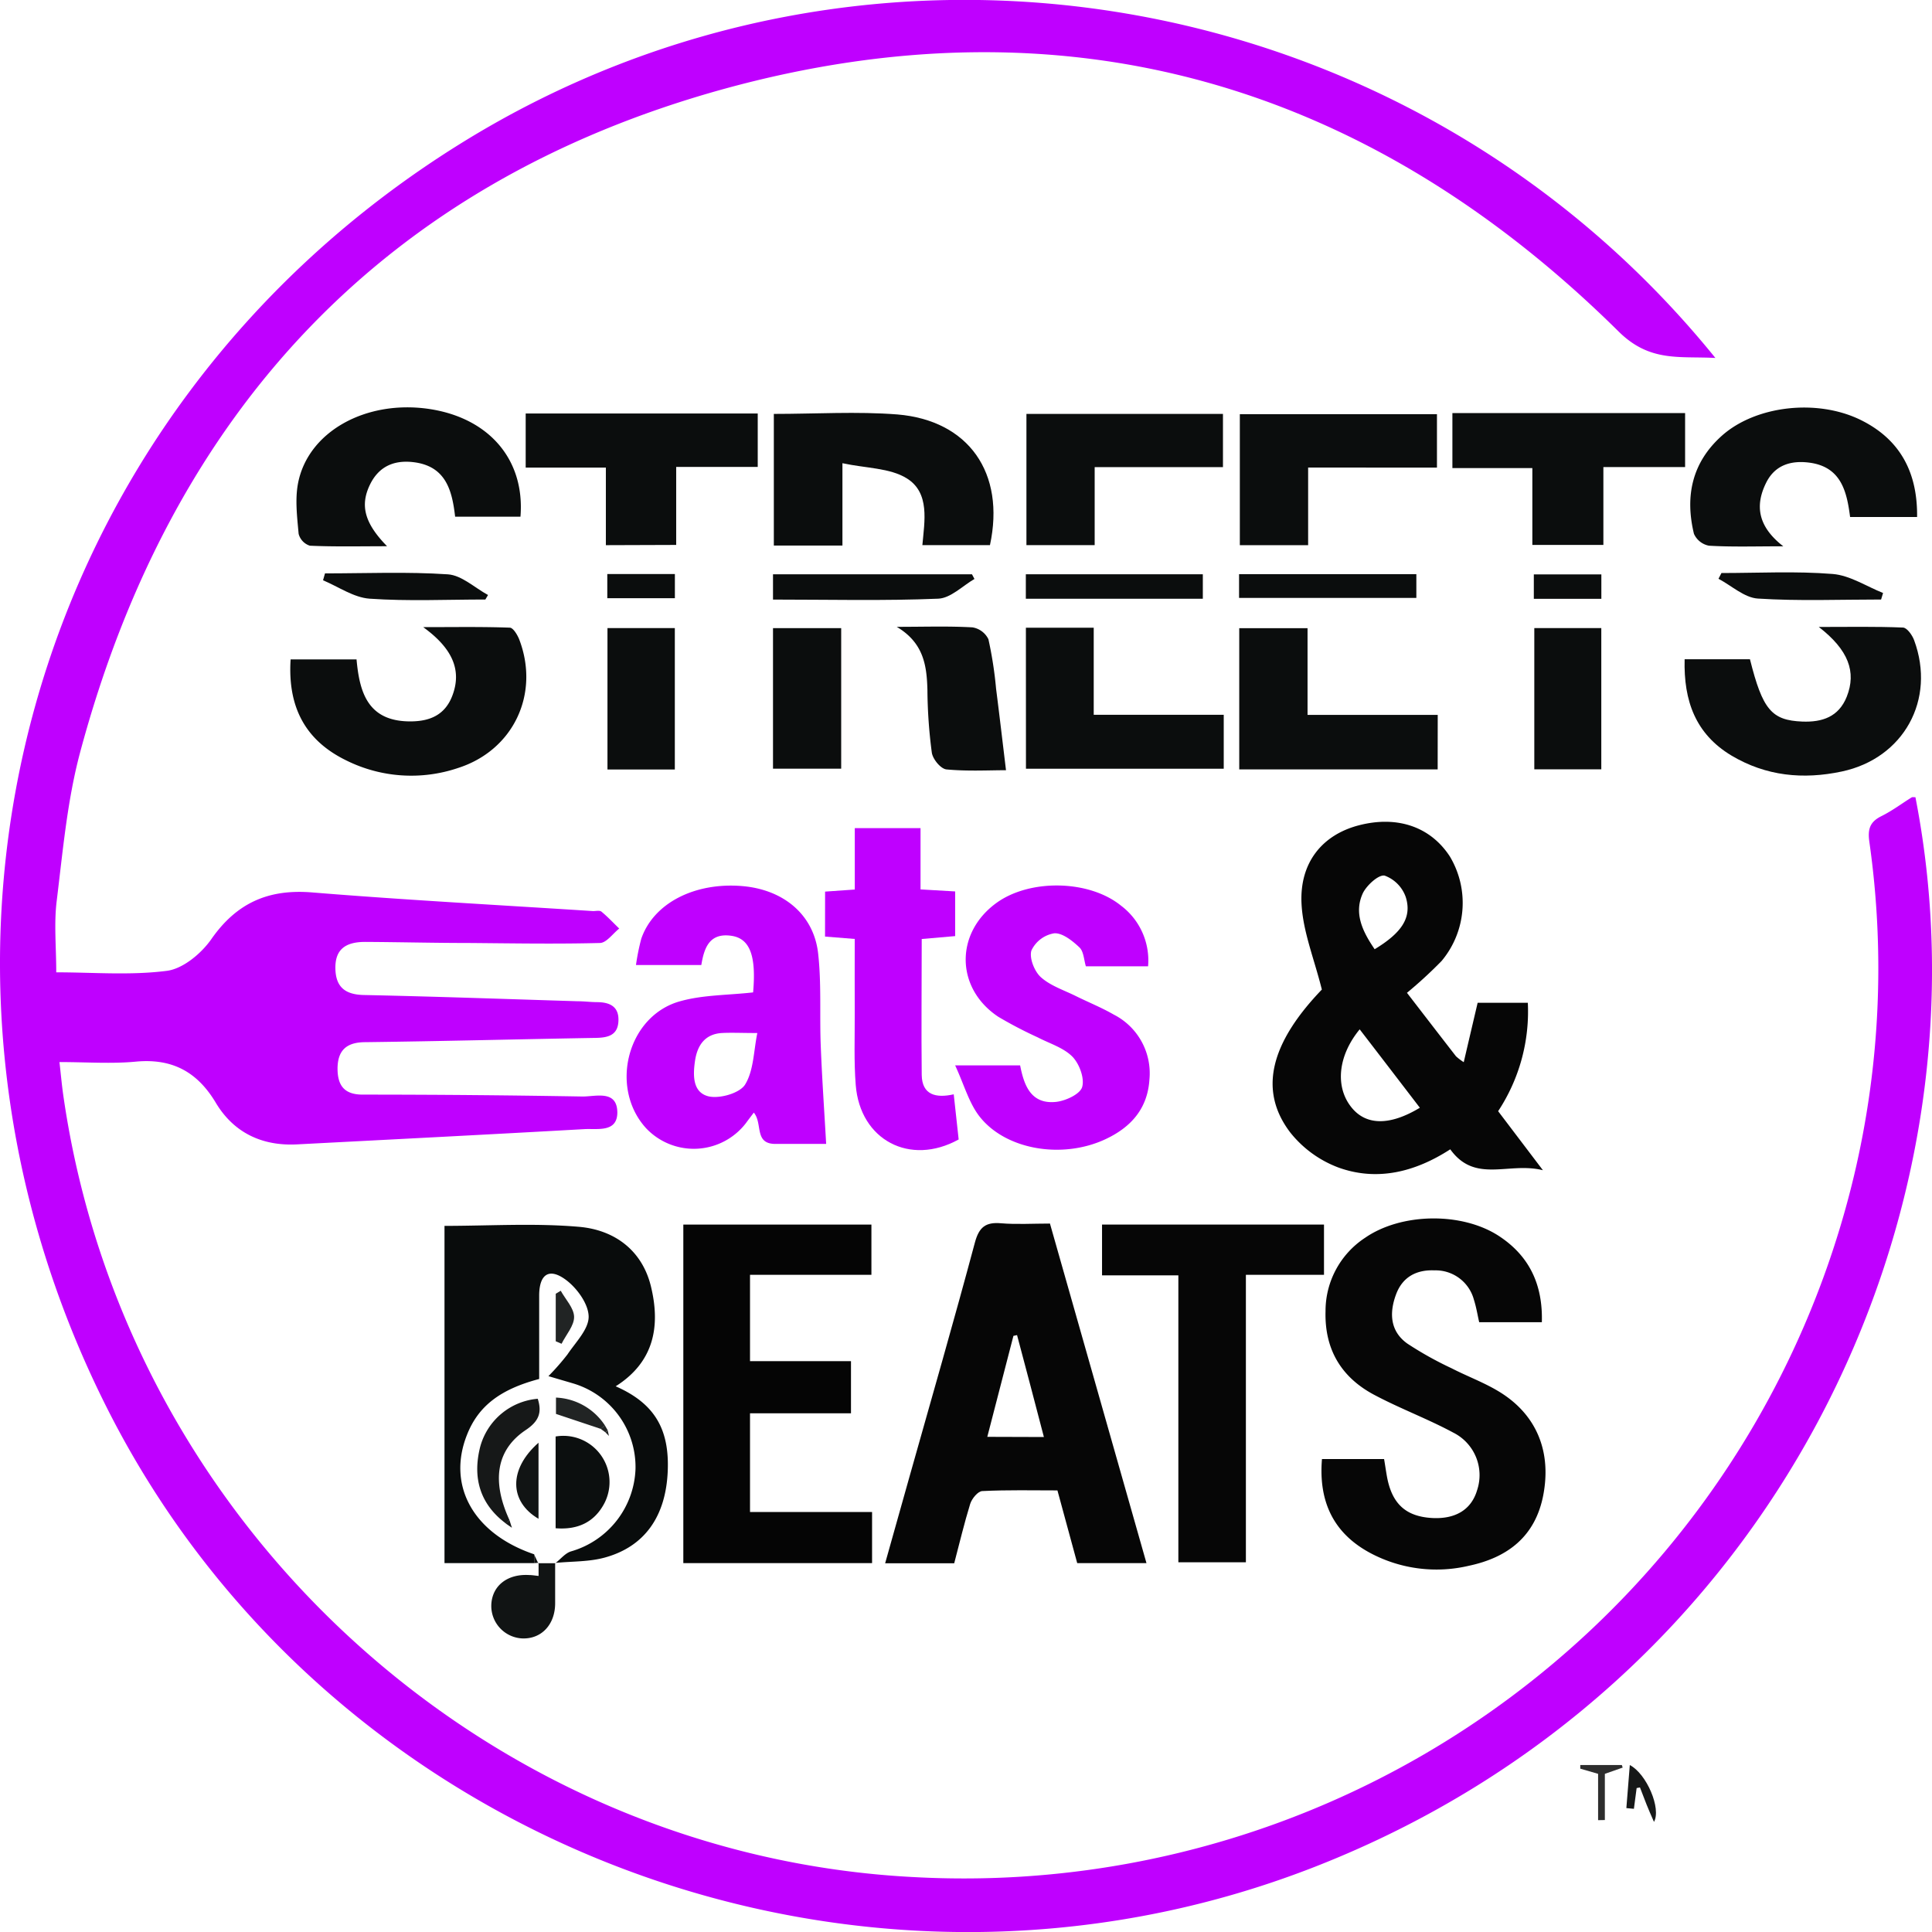 <svg id="Layer_1" data-name="Layer 1" xmlns="http://www.w3.org/2000/svg" viewBox="0 0 325.29 325.3"><defs><style>.cls-1{fill:#bf00ff;}.cls-2{fill:#060606;}.cls-3{fill:#090c0c;}.cls-4{fill:#050505;}.cls-5{fill:#0b0d0d;}.cls-6{fill:#111414;}.cls-7{fill:#161818;}.cls-8{fill:#2d2d2d;}.cls-9{fill:none;}.cls-10{fill:#0c0f0f;}.cls-11{fill:#212424;}</style></defs><title>seb_eats</title><path class="cls-1" d="M382.35,194.05c13.71,70.13-23.54,149.72-101.06,180.06-77.16,30.21-166.4-3.76-203.42-77.21-38.6-76.62-13.53-167.4,59.37-212.81,69-43,159.94-27.62,211.43,36-6.06-.33-11,.75-16.25-4.41C290,73.71,239.1,59,181.68,74.81c-57.11,15.77-93,54.4-108.35,111.72-2.16,8.09-2.9,16.59-3.93,24.95-.48,3.83-.08,7.77-.08,12.05,6.16,0,12.48.54,18.62-.25,2.72-.35,5.79-2.91,7.48-5.32,4.27-6.13,9.63-8.49,17-7.88,15.74,1.28,31.52,2.12,47.29,3.14.47,0,1.1-.15,1.4.09,1.07.88,2,1.89,3,2.85-1.08.85-2.14,2.4-3.24,2.43-7.36.19-14.73.06-22.1,0-5.82,0-11.64-.15-17.45-.18-3.5,0-5.07,1.43-5,4.52s1.66,4.35,4.78,4.42c12,.25,24,.68,36,1.05,1.07,0,2.14.14,3.21.15,2.19,0,3.81.72,3.66,3.25-.13,2.35-1.79,2.73-3.77,2.77-12.94.22-25.89.56-38.83.72-3.16,0-4.66,1.35-4.69,4.42,0,2.8,1.07,4.41,4.22,4.41q18.54,0,37.06.32c2.25,0,5.78-1.14,5.83,2.67,0,3.43-3.35,2.7-5.54,2.82-16.13.91-32.27,1.73-48.4,2.57-5.84.3-10.57-1.93-13.59-6.88C93.18,240.4,89,238,82.79,238.56c-4.11.4-8.28.08-12.93.08.23,2,.39,3.82.65,5.63C80.91,316.7,142,372.32,214,375.88A154.07,154.07,0,0,0,372,257.81a150.93,150.93,0,0,0,2.59-56.26c-.29-2.08.06-3.33,2-4.3s3.42-2.12,5.14-3.18C381.84,194,382.12,194.06,382.35,194.05Z" transform="translate(-59.85 -59.82)"/><path class="cls-2" d="M282.41,226.43c-1.29-5.17-3.18-9.75-3.42-14.41-.37-7,3.54-11.64,9.6-13.23,6.49-1.7,12.1.21,15.37,5.23a15.23,15.23,0,0,1-1.39,17.6,74.1,74.1,0,0,1-5.83,5.36c2.77,3.59,5.5,7.14,8.25,10.68a9.4,9.4,0,0,0,1.31,1c.81-3.48,1.55-6.63,2.34-10h8.45a30.48,30.48,0,0,1-5,18.25l7.54,9.94c-5.77-1.45-11.41,2.3-15.6-3.52-5.76,3.73-12.16,5.46-18.79,3.08a18.76,18.76,0,0,1-8.13-5.89C271.65,243.39,273.81,235.39,282.41,226.43Zm16.5,19.9c-3.37-4.4-6.72-8.77-10.13-13.2-3.73,4.53-4.16,9.81-1.3,13.24C289.94,249.33,293.91,249.35,298.91,246.33Zm-7.61-26.69c4.56-2.76,6.31-5.34,5.24-8.77a5.92,5.92,0,0,0-3.55-3.62c-1-.22-3,1.59-3.67,2.94C287.77,213.53,289.22,216.6,291.3,219.64Z" transform="translate(-59.85 -59.82)"/><path class="cls-2" d="M252.88,323H241.22l-3.33-12.24c-4.15,0-8.4-.1-12.63.11-.74,0-1.78,1.27-2.06,2.16-1,3.26-1.8,6.6-2.69,10H208.88L213,308.38c3.7-13.12,7.48-26.22,11-39.38.7-2.57,1.8-3.44,4.38-3.22s5.43.05,8.25.05Zm-17.27-21.23c-1.55-5.89-3-11.52-4.52-17.16l-.61.13c-1.46,5.64-2.91,11.27-4.4,17Z" transform="translate(-59.85 -59.82)"/><path class="cls-2" d="M282.43,305.48h10.46c.16.95.31,2,.49,3,.85,4.58,3.21,6.7,7.67,6.93,3.9.19,6.53-1.44,7.49-4.66a8,8,0,0,0-4-9.72c-4.27-2.3-8.84-4-13.14-6.27-5.66-2.94-8.55-7.67-8.37-14.17a14.73,14.73,0,0,1,6.64-12.35c6.13-4.25,16.42-4.39,22.65-.25,5.07,3.36,7.31,8.18,7.13,14.45H308.9c-.26-1.11-.47-2.48-.89-3.79a6.67,6.67,0,0,0-6.64-4.94c-3.07-.13-5.37,1.14-6.45,4-1.18,3.13-1.05,6.25,1.9,8.34a58.92,58.92,0,0,0,7.42,4.14c2.74,1.41,5.68,2.47,8.27,4.1,6.12,3.85,8.55,10,7.19,17.21-1.32,7-6,10.57-12.55,11.95a23.7,23.7,0,0,1-16.3-2C284.6,318.22,281.81,312.94,282.43,305.48Z" transform="translate(-59.85 -59.82)"/><path class="cls-3" d="M149.79,323h-15.1V266.22c7.58,0,15.17-.49,22.66.16,5.87.51,10.58,3.86,12.09,10,1.64,6.72.55,12.76-5.93,16.85,6.53,2.87,9.1,7.19,8.76,14.42-.35,7.49-3.87,12.55-10.54,14.4-2.68.75-5.6.64-8.41.92l.08,0c.86-.66,1.61-1.64,2.58-1.94a15,15,0,0,0,10.87-13.89,14.69,14.69,0,0,0-10.59-14.42c-1-.3-2-.58-4.07-1.2a40.78,40.78,0,0,0,3.2-3.65c1.38-2.06,3.59-4.25,3.57-6.37s-1.94-4.77-3.79-6.16c-2.85-2.14-4.53-1-4.54,2.61,0,4.72,0,9.44,0,14.05-6.63,1.75-10.26,4.61-12.15,9.39-3.42,8.62,1.12,16.68,11.32,20.13Z" transform="translate(-59.85 -59.82)"/><path class="cls-4" d="M174.9,266h31.67v8.46H186.13V289h17v8.78h-17v16.62h20.55V323H174.9Z" transform="translate(-59.85 -59.82)"/><path class="cls-1" d="M186.65,226.91c.55-6.17-.54-9.08-3.66-9.53-3.71-.54-4.59,2.06-5.06,4.92h-11a37.38,37.38,0,0,1,.89-4.42c2.06-6,9-9.54,17-8.87,6.9.58,12,4.75,12.77,11.26.59,5.16.24,10.43.45,15.64.21,5.42.59,10.83.91,16.51-2.53,0-5.59,0-8.66,0-3.48-.07-2-3.45-3.52-5.27-.46.61-.9,1.18-1.33,1.77a11.06,11.06,0,0,1-16.77.9c-6.3-6.83-3.2-19,5.73-21.43C178.23,227.32,182.36,227.39,186.65,226.91Zm.71,6.84c-2.66,0-4.32-.09-6,0-2.86.19-4.11,2.12-4.49,4.68s-.37,5.39,2.36,6c1.89.39,5.18-.57,6.07-2C186.76,240.05,186.73,236.82,187.36,233.75Z" transform="translate(-59.85 -59.82)"/><path class="cls-1" d="M253.15,222.52H242.68c-.33-1.07-.36-2.49-1.08-3.18-1.18-1.12-2.87-2.47-4.25-2.38a5.18,5.18,0,0,0-3.84,2.89c-.39,1.26.5,3.52,1.59,4.5,1.61,1.45,3.89,2.18,5.9,3.18s4.34,1.94,6.38,3.12a11.09,11.09,0,0,1,6,10.92c-.31,4.94-3.14,8.06-7.39,10.05-7.24,3.4-16.83,1.83-21.24-3.85-1.76-2.27-2.56-5.28-4.08-8.57h10.94c.63,3.22,1.74,6.57,6,6.15,1.63-.16,4.09-1.3,4.44-2.5.44-1.47-.47-3.93-1.65-5.13-1.51-1.52-3.86-2.21-5.85-3.25a70.13,70.13,0,0,1-6.61-3.45c-7.18-4.76-7.33-14-.42-19.1,5.6-4.15,15.67-4,21.08.39A11.54,11.54,0,0,1,253.15,222.52Z" transform="translate(-59.85 -59.82)"/><path class="cls-2" d="M258.25,274.55H245.4V266h37.37v8.46H269.62v48.4H258.25Z" transform="translate(-59.85 -59.82)"/><path class="cls-1" d="M198.77,209.94l5-.35V199.25h11.07v10.32l5.83.34v7.52l-5.63.49c0,7.73-.08,15.3,0,22.88.05,3.39,2.4,3.94,5.39,3.27.3,2.73.57,5.19.83,7.6-8.2,4.54-16.6.1-17.33-9.16-.32-4-.15-8.07-.17-12.11s0-8.07,0-12.49l-5-.4Z" transform="translate(-59.85 -59.82)"/><path class="cls-5" d="M190.14,129.51c7.07,0,14-.44,20.8.09,12,1,18.21,9.85,15.59,22H215.15c.35-4,1.31-8.81-2.64-11.25-2.85-1.76-6.83-1.68-10.82-2.54v13.86H190.14Z" transform="translate(-59.85 -59.82)"/><path class="cls-5" d="M108.78,170.84h11.1c.49,5.4,1.81,10.33,8.81,10.44,3.42.05,6.08-1,7.34-4.38,1.56-4.16.11-7.85-4.93-11.49,5.35,0,10-.08,14.58.09.57,0,1.3,1.23,1.6,2,3.5,9.18-1,18.67-10.35,21.64a24.58,24.58,0,0,1-18.68-1.24C111.36,184.58,108.26,179,108.78,170.84Z" transform="translate(-59.85 -59.82)"/><path class="cls-5" d="M343.49,170.82h11c2.13,8.49,3.64,10.28,8.81,10.49,3.35.13,6.13-.78,7.49-4.19,1.65-4.17.29-7.87-4.71-11.74,5.12,0,9.64-.09,14.16.1.67,0,1.58,1.27,1.89,2.13,3.7,10-1.75,19.9-12.19,22.11-6.5,1.38-12.74.78-18.57-2.69C345.33,183.4,343.31,177.83,343.49,170.82Z" transform="translate(-59.85 -59.82)"/><path class="cls-5" d="M317.85,151.57V138.63H304.39v-9.26h39.18v9.09H329.81v13.11Z" transform="translate(-59.85 -59.82)"/><path class="cls-5" d="M360.1,151.8c-4.81,0-8.67.13-12.51-.1a3.48,3.48,0,0,1-2.53-2c-1.53-6.32-.34-12,4.68-16.5,5.67-5.08,16.05-6.31,23.46-2.64,6.6,3.28,9.52,8.82,9.43,16.31H371.35c-.55-4.25-1.48-8.47-6.9-9.16-3.07-.39-5.73.41-7.21,3.34C355.26,145,355.87,148.51,360.1,151.8Z" transform="translate(-59.85 -59.82)"/><path class="cls-5" d="M147.48,146.82h-11c-.5-4.34-1.51-8.36-6.69-9.14-3.38-.5-6.11.53-7.67,3.78-1.66,3.46-.91,6.44,2.9,10.33-4.63,0-8.81.1-13-.09a2.84,2.84,0,0,1-1.89-2c-.25-2.81-.62-5.73-.11-8.46,1.65-8.75,11.47-14.17,22.17-12.55C142.26,130.23,148.26,137.28,147.48,146.82Z" transform="translate(-59.85 -59.82)"/><path class="cls-5" d="M161.86,151.61V138.55h-13.5v-9.11h39.07v9H173.7v13.13Z" transform="translate(-59.85 -59.82)"/><path class="cls-5" d="M301.91,189.36H268.5V165.59H280v14.6h21.92Z" transform="translate(-59.85 -59.82)"/><path class="cls-5" d="M232.58,165.51H244v14.66h21.89v9.08h-33.3Z" transform="translate(-59.85 -59.82)"/><path class="cls-5" d="M280.1,138.54v13.07H268.6V129.55h33.19v9Z" transform="translate(-59.85 -59.82)"/><path class="cls-5" d="M265.76,138.47h-21.6V151.6H232.67V129.51h33.09Z" transform="translate(-59.85 -59.82)"/><path class="cls-5" d="M210.83,165.36c4.79,0,8.78-.14,12.76.09a3.64,3.64,0,0,1,2.68,2,66.2,66.2,0,0,1,1.29,8.33c.57,4.46,1.09,8.92,1.67,13.72-2.82,0-6.45.2-10-.13-1-.09-2.33-1.74-2.49-2.83A84.54,84.54,0,0,1,216,176C215.89,171.91,215.39,168.07,210.83,165.36Z" transform="translate(-59.85 -59.82)"/><path class="cls-5" d="M190,189.24V165.58h11.48v23.66Z" transform="translate(-59.85 -59.82)"/><path class="cls-5" d="M173.47,165.57v23.81H162.13V165.57Z" transform="translate(-59.85 -59.82)"/><path class="cls-5" d="M329.46,189.35H318.18V165.57h11.28Z" transform="translate(-59.85 -59.82)"/><path class="cls-5" d="M190,160.77v-4.26H223.5l.42.79c-2,1.16-4,3.23-6.09,3.32C208.63,161,199.4,160.77,190,160.77Z" transform="translate(-59.85 -59.82)"/><path class="cls-5" d="M298.32,156.49v4H268.47v-4Z" transform="translate(-59.85 -59.82)"/><path class="cls-5" d="M262.37,156.51v4.12h-29.8v-4.12Z" transform="translate(-59.85 -59.82)"/><path class="cls-5" d="M141.57,160.76c-6.5,0-13,.31-19.49-.14-2.67-.19-5.23-2-7.84-3.1l.33-1.16c6.9,0,13.82-.3,20.69.16,2.33.16,4.51,2.26,6.76,3.48Z" transform="translate(-59.85 -59.82)"/><path class="cls-5" d="M349.69,156.3c6.25,0,12.52-.34,18.73.16,2.89.23,5.66,2.08,8.48,3.2l-.33,1.1c-6.92,0-13.86.28-20.76-.16-2.27-.15-4.42-2.17-6.62-3.33Z" transform="translate(-59.85 -59.82)"/><path class="cls-6" d="M153.32,323c0,2.25,0,4.5,0,6.75,0,3.63-2.34,6.06-5.55,5.93a5.48,5.48,0,0,1-5.2-5.67c.14-3.21,2.72-5.23,6.4-5,.44,0,.89.08,1.56.15,0-.83,0-1.52,0-2.21l-.06.07h2.93Z" transform="translate(-59.85 -59.82)"/><path class="cls-5" d="M162.1,156.47h11.38v4.07H162.1Z" transform="translate(-59.85 -59.82)"/><path class="cls-5" d="M329.47,160.64H318.1v-4.11h11.37Z" transform="translate(-59.85 -59.82)"/><path class="cls-7" d="M335.41,360.88c-.15,1.16-.3,2.33-.46,3.49l-1.27-.12c.19-2.35.38-4.69.58-7.25,2.84,1.47,5.33,7.35,4.07,9.57-.49-1.13-.89-2-1.26-2.95s-.74-1.9-1.1-2.85Z" transform="translate(-59.85 -59.82)"/><path class="cls-8" d="M328.92,366.28v-7.8l-3-.87V357h7l.14.43-3,1.05v7.78Z" transform="translate(-59.85 -59.82)"/><path class="cls-6" d="M149.79,323v-1.43l.68,1.45.06-.07Z" transform="translate(-59.85 -59.82)"/><path class="cls-9" d="M235.61,301.78h-9.53c1.49-5.76,2.94-11.39,4.4-17l.61-.13C232.58,290.26,234.06,295.89,235.61,301.78Z" transform="translate(-59.85 -59.82)"/><path class="cls-9" d="M150.47,323l-.68-1.45c-10.2-3.45-14.74-11.51-11.32-20.13,1.89-4.78,5.52-7.64,12.15-9.39,0-4.61,0-9.33,0-14.05,0-3.57,1.69-4.75,4.54-2.61,1.85,1.39,3.77,4.05,3.79,6.16s-2.19,4.31-3.57,6.37a40.78,40.78,0,0,1-3.2,3.65c2.11.62,3.1.9,4.07,1.2a14.69,14.69,0,0,1,10.59,14.42A15,15,0,0,1,156,321.08c-1,.3-1.72,1.28-2.58,1.94Zm11.34-22,.57.58-.21-.95-.47-.81a10.38,10.38,0,0,0-8.25-4.7v2.75L161,300.4Zm-16.74,15.35,1,.69-.41-1.29c-3-6.59-2.25-11.85,2.76-15.18,2.2-1.47,2.74-2.95,2-5.25a11,11,0,0,0-9.69,8.09C139.39,308.59,140.62,313.06,145.07,316.36Zm8.33.77c3.88.31,6.58-1.13,8.22-4.23a7.78,7.78,0,0,0-8.22-11.22Zm-2.88-14.4c-5.1,4.49-4.91,9.94,0,12.81Zm2.9-17.08,1,.44c.76-1.51,2.13-3,2.11-4.53s-1.44-2.93-2.25-4.4l-.84.51Z" transform="translate(-59.85 -59.82)"/><path class="cls-10" d="M153.4,317.13V301.68a7.78,7.78,0,0,1,8.22,11.22C160,316,157.28,317.44,153.4,317.13Z" transform="translate(-59.85 -59.82)"/><path class="cls-7" d="M145.07,316.36c-4.45-3.3-5.68-7.77-4.37-12.94a11,11,0,0,1,9.69-8.09c.74,2.3.2,3.78-2,5.25-5,3.33-5.79,8.59-2.76,15.18Z" transform="translate(-59.85 -59.82)"/><path class="cls-6" d="M150.52,302.73v12.81C145.61,312.67,145.42,307.22,150.52,302.73Z" transform="translate(-59.85 -59.82)"/><path class="cls-11" d="M153.42,285.65v-8l.84-.51c.81,1.47,2.23,2.92,2.25,4.4s-1.35,3-2.11,4.53Z" transform="translate(-59.85 -59.82)"/><path class="cls-11" d="M161,300.4l-7.54-2.52v-2.75a10.38,10.38,0,0,1,8.25,4.7Z" transform="translate(-59.85 -59.82)"/><path class="cls-7" d="M145.63,315.76l.41,1.29-1-.69Z" transform="translate(-59.85 -59.82)"/><path class="cls-11" d="M161.81,301l-.82-.61.71-.57c.15.27.31.54.47.81Z" transform="translate(-59.85 -59.82)"/><path class="cls-11" d="M162.17,300.64l.21.95-.57-.58Z" transform="translate(-59.85 -59.82)"/></svg>
